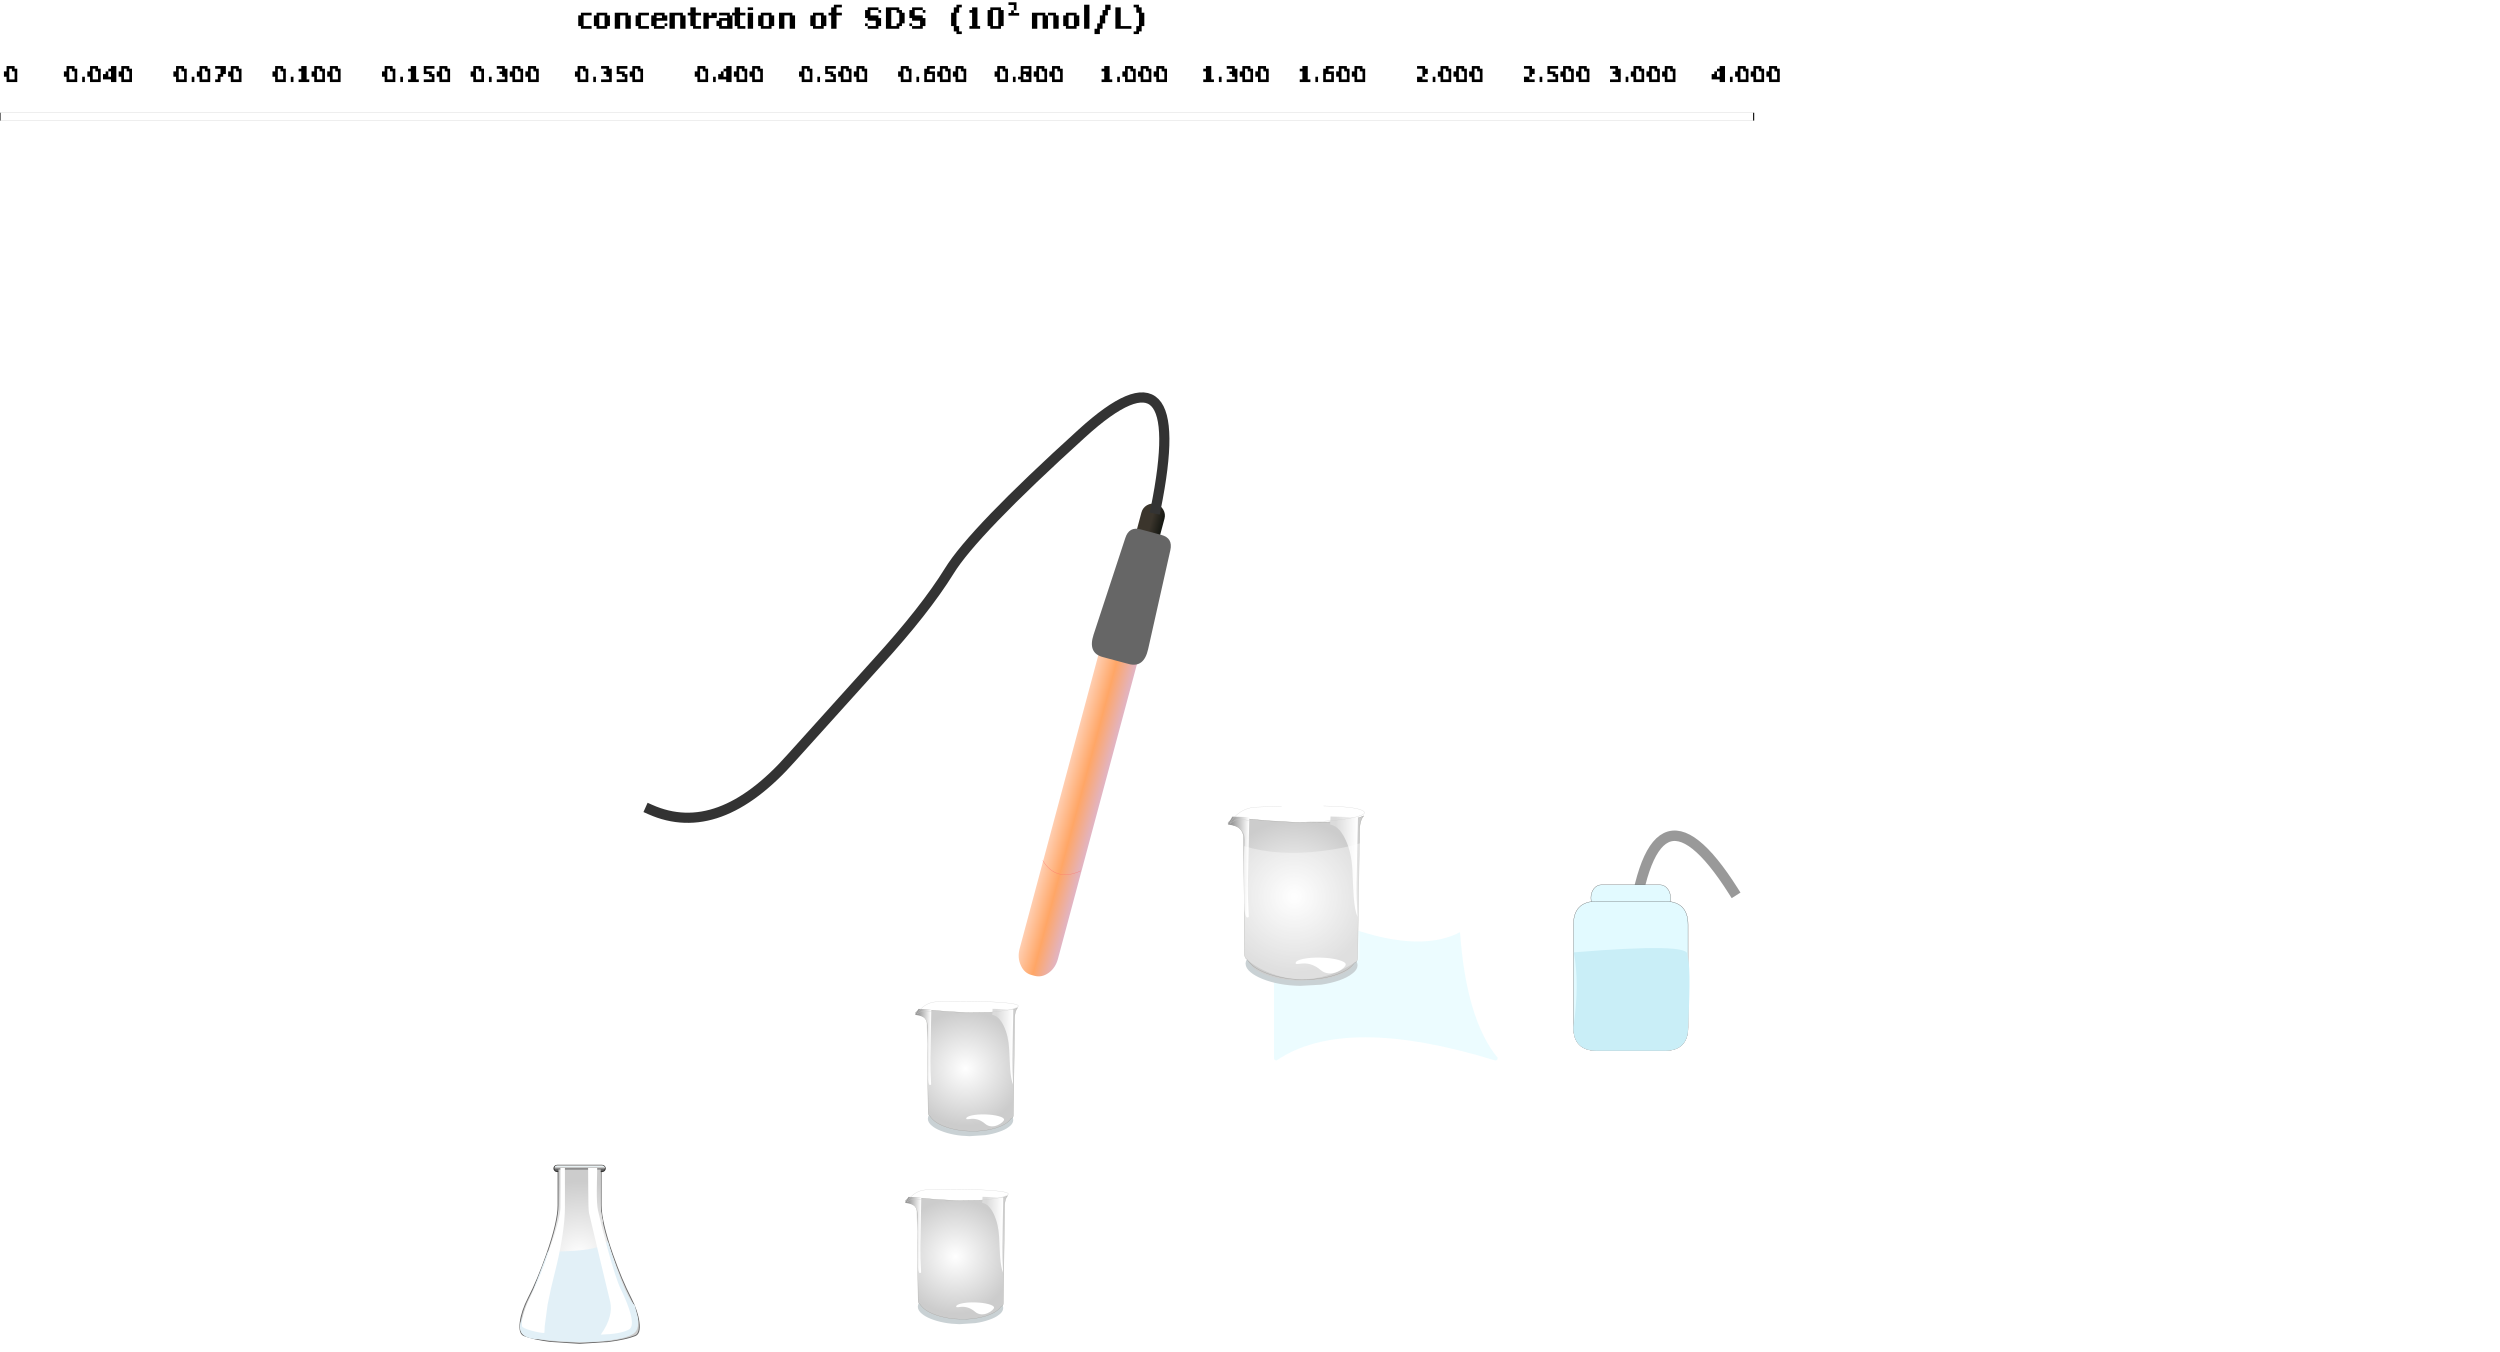 <?xml version="1.0" encoding="UTF-8" standalone="no"?>
<svg xmlns:xlink="http://www.w3.org/1999/xlink" height="518.7px" width="958.8px" xmlns="http://www.w3.org/2000/svg">
  <g transform="matrix(1.0, 0.0, 0.0, 1.0, 388.45, 337.45)">
    <use height="11.2" transform="matrix(1.0, 0.0, 0.0, 1.0, -32.6, 87.1)" width="32.75" xlink:href="#shape0"/>
    <use height="444.7" transform="matrix(0.108, 0.003, -0.002, 0.108, -37.445, 47.811)" width="365.1" xlink:href="#sprite0"/>
    <use height="41.7" transform="matrix(0.108, 0.003, -0.002, 0.108, -17.85, 89.75)" width="134.4" xlink:href="#sprite1"/>
    <use height="267.05" transform="matrix(0.108, 0.003, -0.002, 0.108, -7.85, 49.45)" width="78.55" xlink:href="#sprite2"/>
    <use height="269.15" transform="matrix(0.108, 0.003, -0.002, 0.108, -37.45, 49.45)" width="61.55" xlink:href="#sprite3"/>
    <use height="5.05" transform="matrix(1.0, 0.0, 0.0, 1.0, -36.7, 46.45)" width="38.9" xlink:href="#shape5"/>
    <use height="40.55" id="fill_mc" transform="matrix(0.61, 0.0, 0.0, 0.741, -35.736, 137.79)" width="55.2" xlink:href="#sprite4"/>
    <use height="163.85" id="solution_mc" transform="matrix(0.762, 0.0, 0.0, 0.762, -234.036, 56.4)" width="279.6" xlink:href="#sprite5"/>
    <use height="63.5" transform="matrix(1.0, 0.0, 0.0, 1.0, 100.15, 5.75)" width="85.8" xlink:href="#shape13"/>
    <use height="186.8" transform="matrix(0.966, 0.259, -0.259, 0.966, 45.042, -146.776)" width="21.7" xlink:href="#shape14"/>
    <use height="166.4" transform="matrix(1.0, 0.0, 0.0, 1.0, -141.7, -187.6)" width="202.4" xlink:href="#shape15"/>
    <use height="85.1" transform="matrix(1.0, 0.0, 0.0, 1.0, 214.95, -19.55)" width="64.0" xlink:href="#shape16"/>
    <use height="11.2" transform="matrix(1.0, 0.0, 0.0, 1.0, -36.45, 159.2)" width="32.75" xlink:href="#shape17"/>
    <use height="444.7" transform="matrix(0.108, 0.003, -0.002, 0.108, -41.295, 119.911)" width="365.1" xlink:href="#sprite0"/>
    <use height="41.7" transform="matrix(0.108, 0.003, -0.002, 0.108, -21.7, 161.85)" width="134.4" xlink:href="#sprite1"/>
    <use height="267.05" transform="matrix(0.108, 0.003, -0.002, 0.108, -11.7, 121.55)" width="78.55" xlink:href="#sprite2"/>
    <use height="269.15" transform="matrix(0.108, 0.003, -0.002, 0.108, -41.3, 121.55)" width="61.55" xlink:href="#sprite3"/>
    <use height="5.05" transform="matrix(1.0, 0.0, 0.0, 1.0, -40.55, 118.55)" width="38.9" xlink:href="#shape5"/>
    <use height="69.05" transform="matrix(1.0, 0.0, 0.0, 1.0, 81.2, -28.4)" width="53.75" xlink:href="#sprite9"/>
    <use height="169.15" id="start_btn" transform="matrix(1.0, 0.0, 0.0, 1.0, 91.9, -167.0)" width="35.95" xlink:href="#button0"/>
    <use height="8.0" transform="matrix(1.0, 0.0, 0.0, 1.0, -386.95, -313.0)" width="5.0" xlink:href="#text0"/>
    <use height="8.0" transform="matrix(1.0, 0.0, 0.0, 1.0, -363.95, -313.0)" width="26.0" xlink:href="#text1"/>
    <use height="8.0" transform="matrix(1.0, 0.0, 0.0, 1.0, -321.95, -313.0)" width="26.0" xlink:href="#text2"/>
    <use height="8.0" transform="matrix(1.0, 0.0, 0.0, 1.0, -283.95, -313.0)" width="26.0" xlink:href="#text3"/>
    <use height="8.0" transform="matrix(1.0, 0.0, 0.0, 1.0, -241.95, -313.0)" width="26.0" xlink:href="#text4"/>
    <use height="8.0" transform="matrix(1.0, 0.0, 0.0, 1.0, -207.95, -313.0)" width="26.0" xlink:href="#text5"/>
    <use height="8.0" transform="matrix(1.0, 0.0, 0.0, 1.0, -167.95, -313.0)" width="26.0" xlink:href="#text6"/>
    <use height="8.0" transform="matrix(1.0, 0.0, 0.0, 1.0, -122.0, -313.0)" width="26.0" xlink:href="#text7"/>
    <use height="8.0" transform="matrix(1.0, 0.0, 0.0, 1.0, -82.0, -313.0)" width="26.0" xlink:href="#text8"/>
    <use height="8.0" transform="matrix(1.0, 0.0, 0.0, 1.0, -44.0, -313.0)" width="26.0" xlink:href="#text9"/>
    <use height="8.0" transform="matrix(1.0, 0.0, 0.0, 1.0, -7.0, -313.0)" width="26.0" xlink:href="#text10"/>
    <use height="8.0" transform="matrix(1.0, 0.0, 0.0, 1.0, 34.0, -313.0)" width="25.0" xlink:href="#text11"/>
    <use height="8.0" transform="matrix(1.0, 0.0, 0.0, 1.0, 73.0, -313.0)" width="25.0" xlink:href="#text12"/>
    <use height="8.0" transform="matrix(1.0, 0.0, 0.0, 1.0, 110.0, -313.0)" width="25.0" xlink:href="#text13"/>
    <use height="8.0" transform="matrix(1.0, 0.0, 0.0, 1.0, 155.0, -313.0)" width="25.0" xlink:href="#text14"/>
    <use height="8.0" transform="matrix(1.0, 0.0, 0.0, 1.0, 196.0, -313.0)" width="25.0" xlink:href="#text15"/>
    <use height="8.0" transform="matrix(1.0, 0.0, 0.0, 1.0, 229.0, -313.0)" width="25.0" xlink:href="#text16"/>
    <use height="8.0" transform="matrix(1.0, 0.0, 0.0, 1.0, 268.0, -313.0)" width="26.0" xlink:href="#text17"/>
    <use height="14.0" transform="matrix(1.0, 0.0, 0.0, 1.0, -166.7, -337.45)" width="217.0" xlink:href="#text18"/>
    <use height="272.0" id="spmScroll" transform="matrix(8.407, 0.0, 0.0, 1.0, -388.45, -294.2)" width="114.05" xlink:href="#sprite10"/>
  </g>
  <defs>
    <g id="shape0" transform="matrix(1.0, 0.0, 0.0, 1.0, 32.6, -87.1)">
      <path d="M-16.65 97.3 Q-22.7 97.15 -27.3 95.3 -29.3 94.5 -30.45 93.5 -31.6 92.55 -31.6 91.6 -31.6 89.8 -27.15 88.85 L-16.45 88.1 Q-9.7 88.3 -5.5 89.25 -0.8 90.3 -0.85 92.1 -0.85 93.05 -2.15 93.95 -3.4 94.95 -5.65 95.7 -7.9 96.5 -10.65 96.9 L-16.65 97.3" fill="#cccccc" fill-rule="evenodd" stroke="none"/>
      <path d="M-16.65 97.3 Q-22.7 97.15 -27.3 95.3 -29.3 94.5 -30.45 93.5 -31.6 92.55 -31.6 91.6 -31.6 89.8 -27.15 88.85 L-16.45 88.1 Q-9.7 88.3 -5.5 89.25 -0.8 90.3 -0.85 92.1 -0.85 93.05 -2.15 93.95 -3.4 94.95 -5.65 95.7 -7.9 96.5 -10.65 96.9 L-16.65 97.3 Z" fill="none" stroke="#c9d1d4" stroke-linecap="round" stroke-linejoin="round" stroke-width="2.0"/>
    </g>
    <g id="sprite0" transform="matrix(1.0, 0.0, 0.0, 1.0, -0.05, -0.1)">
      <use height="444.7" transform="matrix(1.0, 0.0, 0.0, 1.0, 0.05, 0.1)" width="365.1" xlink:href="#shape1"/>
    </g>
    <g id="shape1" transform="matrix(1.0, 0.0, 0.0, 1.0, -0.05, -0.1)">
      <path d="M364.05 1.1 Q361.05 3.9 358.5 10.0 354.2 20.4 353.75 35.85 L355.75 383.8 Q355.75 387.65 353.55 390.75 351.35 393.8 347.85 395.1 334.1 416.65 294.7 430.35 254.6 444.3 204.0 444.3 153.05 444.3 112.8 430.2 73.2 416.3 59.8 394.5 56.85 393.0 55.05 390.15 53.25 387.25 53.25 383.8 L43.15 64.2 Q39.7 43.9 18.25 36.4 16.05 35.65 4.8 32.85 -0.45 31.5 0.8 29.85 11.2 15.9 33.6 15.65 40.55 15.6 48.95 16.9 L57.4 18.2 106.85 21.3 186.1 23.7 268.75 20.4 305.75 16.15 340.75 9.2 Q354.15 6.25 361.55 2.5 L364.05 1.1" fill="url(#gradient0)" fill-rule="evenodd" stroke="none"/>
      <path d="M364.05 1.1 Q361.05 3.9 358.5 10.0 354.2 20.4 353.75 35.85 L355.75 383.8 Q355.75 387.65 353.55 390.75 351.35 393.8 347.85 395.1 334.1 416.65 294.7 430.35 254.6 444.3 204.0 444.3 153.05 444.3 112.8 430.2 73.2 416.3 59.8 394.5 56.85 393.0 55.05 390.15 53.25 387.25 53.25 383.8 L43.15 64.2 Q39.7 43.9 18.25 36.4 16.05 35.65 4.8 32.85 -0.45 31.5 0.8 29.85 11.2 15.9 33.6 15.65 40.55 15.6 48.95 16.9 L57.4 18.2 106.85 21.3 186.1 23.7 268.75 20.4 305.75 16.15 340.75 9.2 Q354.15 6.25 361.55 2.5 L364.05 1.1 364.3 0.85 Q364.8 0.4 364.55 0.7 L364.05 1.1" fill="none" stroke="#a0a09d" stroke-linecap="round" stroke-linejoin="miter" stroke-miterlimit="10.0" stroke-width="1.0"/>
    </g>
    <radialGradient cx="0" cy="0" gradientTransform="matrix(0.248, 0.0, 0.0, -0.248, 182.65, 222.4)" gradientUnits="userSpaceOnUse" id="gradient0" r="819.2" spreadMethod="pad">
      <stop offset="0.0" stop-color="#ffffff"/>
      <stop offset="1.0" stop-color="#cccccc"/>
    </radialGradient>
    <g id="sprite1" transform="matrix(1.0, 0.0, 0.0, 1.0, 0.0, 0.0)">
      <use height="41.7" transform="matrix(1.0, 0.0, 0.0, 1.0, 0.0, 0.0)" width="134.4" xlink:href="#shape2"/>
    </g>
    <g id="shape2" transform="matrix(1.0, 0.0, 0.0, 1.0, 0.0, 0.0)">
      <path d="M127.95 26.3 Q121.0 32.85 111.6 37.05 100.4 42.05 89.85 41.7 77.2 41.25 67.2 33.1 45.3 15.2 19.7 16.9 13.6 17.3 5.3 18.75 0.0 19.35 0.0 16.55 0.0 9.7 19.7 4.85 39.35 0.0 67.2 0.0 95.05 0.0 114.75 4.85 134.4 9.7 134.4 16.55 134.4 20.2 127.95 26.3" fill="#ffffff" fill-rule="evenodd" stroke="none"/>
    </g>
    <g id="sprite2" transform="matrix(1.0, 0.0, 0.0, 1.0, 0.0, 0.0)">
      <use height="267.05" transform="matrix(1.0, 0.0, 0.0, 1.0, 0.0, 0.0)" width="78.55" xlink:href="#shape3"/>
    </g>
    <g id="shape3" transform="matrix(1.0, 0.0, 0.0, 1.0, 0.0, 0.0)">
      <path d="M0.0 21.45 L0.65 0.0 74.2 0.0 74.2 175.8 Q74.2 211.8 78.55 267.05 70.75 249.95 67.05 212.0 65.8 198.95 64.45 177.2 L62.15 141.05 Q58.75 94.2 41.6 60.05 23.85 24.7 0.0 21.45" fill="url(#gradient1)" fill-rule="evenodd" stroke="none"/>
    </g>
    <linearGradient gradientTransform="matrix(-0.036, 0.0, 0.0, 0.036, 43.5, 133.55)" gradientUnits="userSpaceOnUse" id="gradient1" spreadMethod="pad" x1="-819.2" x2="819.2">
      <stop offset="0.0" stop-color="#ffffff"/>
      <stop offset="0.984" stop-color="#dbdbdb"/>
    </linearGradient>
    <g id="sprite3" transform="matrix(1.0, 0.0, 0.0, 1.0, 0.0, 0.0)">
      <use height="269.15" transform="matrix(1.0, 0.0, 0.0, 1.0, 0.0, 0.0)" width="61.55" xlink:href="#shape4"/>
    </g>
    <g id="shape4" transform="matrix(1.0, 0.0, 0.0, 1.0, 0.0, 0.0)">
      <path d="M35.95 34.25 Q24.9 23.5 0.0 21.4 L11.65 0.0 57.2 0.0 57.2 175.75 Q57.2 211.7 61.55 267.05 55.2 273.15 52.0 261.7 49.4 252.45 48.4 229.15 48.15 224.2 47.25 184.05 46.6 155.6 45.1 141.05 43.4 124.8 45.4 98.1 47.4 70.4 46.7 61.15 45.3 43.35 35.95 34.25" fill="url(#gradient2)" fill-rule="evenodd" stroke="none"/>
    </g>
    <linearGradient gradientTransform="matrix(-0.028, 0.0, 0.0, 0.028, 34.05, 134.6)" gradientUnits="userSpaceOnUse" id="gradient2" spreadMethod="pad" x1="-819.2" x2="819.2">
      <stop offset="0.0" stop-color="#ffffff"/>
      <stop offset="1.0" stop-color="#999999"/>
    </linearGradient>
    <g id="shape5" transform="matrix(1.0, 0.0, 0.0, 1.0, 40.55, -118.55)">
      <path d="M-38.95 122.55 L-40.5 123.55 Q-39.95 122.35 -38.75 121.2 -36.25 118.95 -32.9 118.85 L-25.65 118.6 Q-2.1 118.75 -1.7 120.45 L-1.9 120.75 Q-2.45 121.2 -3.85 121.6 -8.2 122.85 -19.7 123.2 L-25.85 123.3 -37.0 122.4 -38.95 122.55 Z" fill="none" stroke="#cccccc" stroke-linecap="round" stroke-linejoin="round" stroke-width="0.1"/>
    </g>
    <g id="sprite4" transform="matrix(1.0, 0.0, 0.0, 1.0, -41.2, -65.6)">
      <use height="10.9" transform="matrix(1.0, 0.0, 0.0, 1.0, 73.35, 93.3)" width="16.7" xlink:href="#shape6"/>
    </g>
    <g id="shape6" transform="matrix(1.0, 0.0, 0.0, 1.0, -73.35, -93.3)">
      <path d="M86.3 94.9 Q90.05 96.85 90.05 99.65 90.05 102.45 88.35 103.9 86.65 105.35 85.05 99.4 84.95 99.05 86.9 97.0 83.65 94.1 76.8 95.2 69.95 96.3 76.75 95.1 83.55 93.9 83.05 93.4 82.55 92.9 86.3 94.9" fill="#e2faff" fill-opacity="0.749" fill-rule="evenodd" stroke="none"/>
    </g>
    <g id="sprite5" transform="matrix(1.0, 0.0, 0.0, 1.0, 89.1, 114.45)">
      <use height="88.2" transform="matrix(1.0, 0.0, 0.0, 1.0, -30.3, -43.15)" width="60.55" xlink:href="#shape7"/>
      <use height="35.05" transform="matrix(0.783, 0.0, 0.0, 0.783, -10.9, -43.5)" width="28.95" xlink:href="#sprite6"/>
      <use height="89.65" transform="matrix(1.0, 0.0, 0.0, 1.0, -29.9, -45.05)" width="59.7" xlink:href="#shape9"/>
      <use height="50.9" transform="matrix(1.0, 0.0, 0.0, 1.0, -30.05, -6.7)" width="59.55" xlink:href="#shape10"/>
      <use height="107.15" transform="matrix(0.783, 0.0, 0.0, 0.783, 4.25, -43.5)" width="28.15" xlink:href="#sprite7"/>
      <use height="106.1" transform="matrix(0.783, 0.0, 0.0, 0.783, -29.1, -43.5)" width="27.7" xlink:href="#sprite8"/>
    </g>
    <g id="shape7" transform="matrix(1.0, 0.0, 0.0, 1.0, 30.3, 43.15)">
      <path d="M11.05 -43.15 L11.05 -24.65 Q11.05 -16.5 16.75 -0.15 21.4 13.05 25.9 21.7 29.4 28.55 30.1 34.15 30.9 40.0 28.0 41.15 23.25 43.0 14.7 44.1 L0.0 45.05 -14.75 44.1 Q-23.25 43.0 -28.05 41.15 -30.9 40.05 -30.15 34.15 -29.45 28.55 -25.95 21.7 -21.45 13.05 -16.8 -0.15 -11.1 -16.5 -11.1 -24.65 L-11.1 -43.15 11.05 -43.15" fill="#666666" fill-rule="evenodd" stroke="none"/>
    </g>
    <g id="sprite6" transform="matrix(1.0, 0.0, 0.0, 1.0, 0.0, 0.0)">
      <use height="35.05" transform="matrix(1.0, 0.0, 0.0, 1.0, 0.0, 0.0)" width="28.95" xlink:href="#shape8"/>
    </g>
    <g id="shape8" transform="matrix(1.0, 0.0, 0.0, 1.0, 0.0, 0.0)">
      <path d="M27.35 0.0 L27.35 23.05 Q27.35 27.85 28.95 35.05 26.05 32.8 24.7 27.85 L22.9 18.5 Q21.65 12.35 15.35 7.9 8.8 3.25 0.0 2.85 L0.25 0.0 27.35 0.0" fill="url(#gradient3)" fill-rule="evenodd" stroke="none"/>
    </g>
    <linearGradient gradientTransform="matrix(-0.013, 0.0, 0.0, 0.013, 16.05, 17.55)" gradientUnits="userSpaceOnUse" id="gradient3" spreadMethod="pad" x1="-819.2" x2="819.2">
      <stop offset="0.0" stop-color="#ffffff"/>
      <stop offset="1.0" stop-color="#999999"/>
    </linearGradient>
    <g id="shape9" transform="matrix(1.0, 0.0, 0.0, 1.0, 29.9, 45.05)">
      <path d="M12.6 -41.95 Q12.1 -41.4 11.35 -41.4 L-11.4 -41.4 Q-12.15 -41.4 -12.65 -41.95 -13.2 -42.5 -13.2 -43.2 -13.2 -43.95 -12.65 -44.5 -12.15 -45.05 -11.4 -45.05 L11.35 -45.05 Q12.1 -45.05 12.6 -44.5 13.15 -43.95 13.15 -43.2 13.15 -42.5 12.6 -41.95" fill="#333333" fill-rule="evenodd" stroke="none"/>
      <path d="M-4.0 -44.05 L12.5 -44.05 12.7 -43.45 -4.0 -43.45 -4.15 -43.55 -4.25 -43.75 -4.0 -44.05" fill="#ffffff" fill-rule="evenodd" stroke="none"/>
      <path d="M12.3 -44.35 Q12.7 -43.9 12.7 -43.4 12.7 -42.8 12.3 -42.4 11.9 -42.0 11.35 -42.0 L-11.4 -42.0 Q-11.95 -42.0 -12.35 -42.4 -12.75 -42.8 -12.75 -43.4 L-12.35 -44.35 Q-11.95 -44.75 -11.4 -44.75 L11.35 -44.75 Q11.9 -44.75 12.3 -44.35" fill="url(#gradient4)" fill-rule="evenodd" stroke="none"/>
      <path d="M10.6 -24.65 Q10.6 -16.35 16.45 0.25 21.15 13.55 25.5 21.9 28.15 27.15 29.25 31.8 30.3 36.5 29.4 38.95 28.95 40.3 27.85 40.7 23.15 42.6 14.7 43.7 L0.0 44.6 -14.7 43.7 Q-23.2 42.6 -27.9 40.7 -29.0 40.3 -29.45 39.0 -30.4 36.55 -29.3 31.85 -28.25 27.15 -25.55 21.9 -21.15 13.55 -16.5 0.25 -10.65 -16.35 -10.65 -24.65 L-10.65 -42.7 10.6 -42.7 10.6 -24.65" fill="url(#gradient5)" fill-rule="evenodd" stroke="none"/>
    </g>
    <linearGradient gradientTransform="matrix(0.0, 0.002, 0.002, 0.0, 0.0, -43.4)" gradientUnits="userSpaceOnUse" id="gradient4" spreadMethod="pad" x1="-819.2" x2="819.2">
      <stop offset="0.122" stop-color="#ffffff"/>
      <stop offset="0.18" stop-color="#f8fbfc"/>
      <stop offset="0.275" stop-color="#e4eff2"/>
      <stop offset="0.392" stop-color="#cccccc"/>
      <stop offset="0.529" stop-color="#999999"/>
      <stop offset="0.675" stop-color="#666666"/>
    </linearGradient>
    <radialGradient cx="0" cy="0" gradientTransform="matrix(0.046, 0.0, 0.0, -0.046, 0.0, 1.0)" gradientUnits="userSpaceOnUse" id="gradient5" r="819.2" spreadMethod="pad">
      <stop offset="0.0" stop-color="#ffffff"/>
      <stop offset="1.0" stop-color="#cccccc"/>
    </radialGradient>
    <g id="shape10" transform="matrix(1.0, 0.0, 0.0, 1.0, 30.05, 6.7)">
      <path d="M-2.35 -1.8 Q11.6 -2.85 14.15 -6.7 16.05 -0.05 18.7 7.3 24.0 22.05 27.75 25.75 L29.35 32.05 Q30.15 38.65 26.3 40.4 23.4 42.1 16.0 43.2 1.15 45.45 -21.3 42.65 L-22.9 42.6 Q-24.8 42.4 -26.25 41.8 -31.0 39.9 -29.85 34.7 L-23.3 17.85 -15.9 -1.55 Q-9.35 -1.3 -2.35 -1.8" fill="#e2f0f7" fill-rule="evenodd" stroke="none"/>
    </g>
    <g id="sprite7" transform="matrix(1.0, 0.0, 0.0, 1.0, 0.0, 0.0)">
      <use height="107.15" transform="matrix(1.0, 0.0, 0.0, 1.0, 0.0, 0.0)" width="28.15" xlink:href="#shape11"/>
    </g>
    <g id="shape11" transform="matrix(1.0, 0.0, 0.0, 1.0, 0.0, 0.0)">
      <path d="M5.85 0.0 L5.6 13.8 Q5.5 23.6 6.4 27.55 8.75 37.85 12.35 51.25 17.8 71.3 20.95 77.8 25.55 87.35 27.25 93.7 29.5 102.2 26.15 103.95 20.7 106.85 8.15 107.15 12.45 101.2 13.9 95.5 15.2 90.55 14.25 86.25 L7.3 57.3 0.6 29.0 Q0.1 26.45 0.1 14.15 L0.0 0.0 5.85 0.0" fill="url(#gradient6)" fill-rule="evenodd" stroke="none"/>
    </g>
    <radialGradient cx="0" cy="0" gradientTransform="matrix(0.126, 0.0, 0.0, -0.126, -4.55, -1.65)" gradientUnits="userSpaceOnUse" id="gradient6" r="819.2" spreadMethod="pad">
      <stop offset="0.0" stop-color="#ffffff"/>
      <stop offset="1.0" stop-color="#ffffff"/>
    </radialGradient>
    <g id="sprite8" transform="matrix(1.0, 0.0, 0.0, 1.0, 0.0, 0.0)">
      <use height="106.1" transform="matrix(1.0, 0.0, 0.0, 1.0, 0.0, 0.0)" width="27.7" xlink:href="#shape12"/>
    </g>
    <g id="shape12" transform="matrix(1.0, 0.0, 0.0, 1.0, 0.0, 0.0)">
      <path d="M24.8 0.0 L27.7 0.0 27.7 25.55 Q27.7 32.65 26.2 42.9 24.8 52.3 22.45 62.15 L18.9 76.8 18.85 76.95 16.55 87.9 14.7 101.85 14.65 102.9 14.6 104.45 14.45 106.1 Q11.8 106.1 6.35 104.65 0.35 103.0 0.05 101.65 -0.2 98.35 1.2 93.3 2.7 88.15 5.45 82.8 9.6 74.8 14.65 61.45 L20.8 43.45 Q24.8 30.8 24.8 25.3 L24.8 0.0" fill="url(#gradient7)" fill-rule="evenodd" stroke="none"/>
    </g>
    <radialGradient cx="0" cy="0" gradientTransform="matrix(0.124, 0.0, 0.0, -0.124, 38.2, -1.6)" gradientUnits="userSpaceOnUse" id="gradient7" r="819.2" spreadMethod="pad">
      <stop offset="0.0" stop-color="#ffffff"/>
      <stop offset="1.0" stop-color="#ffffff"/>
    </radialGradient>
    <g id="shape13" transform="matrix(1.0, 0.0, 0.0, 1.0, 42.9, 31.75)">
      <path d="M-42.9 -30.75 Q-42.9 -31.75 -41.9 -31.75 6.4 -5.85 28.45 -17.45 30.85 16.15 42.9 30.75 42.9 31.75 41.9 31.75 -15.8 14.0 -41.9 31.75 -42.9 31.75 -42.9 30.75 L-42.9 -30.75" fill="#e2faff" fill-opacity="0.667" fill-rule="evenodd" stroke="none"/>
    </g>
    <g id="shape14" transform="matrix(1.0, 0.0, 0.0, 1.0, 10.85, 93.4)">
      <path d="M3.95 -88.85 L3.95 -74.05 Q3.95 -72.15 2.6 -70.85 1.25 -69.5 -0.65 -69.5 -2.55 -69.5 -3.9 -70.85 -5.2 -72.15 -5.2 -74.05 L-5.2 -88.85 Q-5.2 -90.7 -3.9 -92.05 -2.55 -93.4 -0.65 -93.4 1.25 -93.4 2.6 -92.05 3.95 -90.7 3.95 -88.85" fill="url(#gradient8)" fill-rule="evenodd" stroke="none"/>
      <path d="M1.2 -64.3 Q4.1 -64.3 6.15 -61.8 8.2 -59.3 8.2 -55.8 L8.2 84.8 Q8.2 88.4 6.15 90.9 4.1 93.4 1.2 93.4 L0.05 93.4 Q-2.9 93.4 -4.9 90.9 -7.0 88.4 -7.0 84.8 L-7.0 -55.8 Q-7.0 -59.3 -4.9 -61.8 -2.9 -64.3 0.05 -64.3 L1.2 -64.3" fill="url(#gradient9)" fill-rule="evenodd" stroke="none"/>
      <path d="M4.35 -82.5 Q9.05 -82.55 9.25 -77.7 L10.85 -38.85 Q11.15 -31.45 5.15 -31.45 L-5.2 -31.45 Q-11.2 -31.45 -10.8 -38.85 L-8.65 -77.7 Q-8.45 -82.55 -3.75 -82.5 L4.35 -82.5" fill="#666666" fill-rule="evenodd" stroke="none"/>
      <path d="M-7.2 49.9 Q-0.05 56.55 7.95 49.9" fill="none" stroke="#ff6666" stroke-linecap="round" stroke-linejoin="round" stroke-width="0.1"/>
    </g>
    <linearGradient gradientTransform="matrix(0.006, 0.0, 0.0, 0.015, -0.65, -81.45)" gradientUnits="userSpaceOnUse" id="gradient8" spreadMethod="pad" x1="-819.2" x2="819.2">
      <stop offset="0.494" stop-color="#3b352c"/>
      <stop offset="1.0" stop-color="#121510"/>
    </linearGradient>
    <linearGradient gradientTransform="matrix(0.009, 0.0, 0.0, 0.096, 0.6, 14.5)" gradientUnits="userSpaceOnUse" id="gradient9" spreadMethod="pad" x1="-819.2" x2="819.2">
      <stop offset="0.0" stop-color="#ffcdaf"/>
      <stop offset="0.49" stop-color="#ffa666"/>
      <stop offset="1.0" stop-color="#e2b4c2"/>
    </linearGradient>
    <g id="shape15" transform="matrix(1.0, 0.0, 0.0, 1.0, 141.7, 187.6)">
      <path d="M54.8 -142.4 Q68.3 -209.2 26.55 -171.3 -15.2 -133.45 -24.4 -118.45 -33.65 -103.5 -52.05 -83.3 L-84.9 -46.85 Q-112.8 -15.25 -139.1 -27.0" fill="none" stroke="#333333" stroke-linecap="square" stroke-linejoin="round" stroke-width="3.9"/>
    </g>
    <g id="shape16" transform="matrix(1.0, 0.0, 0.0, 1.0, 30.7, 43.85)">
      <path d="M-8.65 -0.75 Q-1.3 -70.5 30.65 -20.05" fill="none" stroke="#999999" stroke-linecap="square" stroke-linejoin="round" stroke-width="4.0"/>
      <path d="M6.6 -17.4 Q6.6 -15.35 5.4 -13.9 4.2 -12.4 2.55 -12.4 L-19.95 -12.4 Q-21.6 -12.4 -22.8 -13.9 -23.95 -15.35 -23.95 -17.4 -23.95 -19.45 -22.8 -20.95 -21.6 -22.4 -19.95 -22.4 L2.55 -22.4 Q4.2 -22.4 5.4 -20.95 6.6 -19.45 6.6 -17.4" fill="#e2faff" fill-rule="evenodd" stroke="none"/>
      <path d="M6.6 -17.4 Q6.6 -19.45 5.4 -20.95 4.2 -22.4 2.55 -22.4 L-19.95 -22.4 Q-21.6 -22.4 -22.8 -20.95 -23.95 -19.45 -23.95 -17.4 -23.95 -15.35 -22.8 -13.9 -21.6 -12.4 -19.95 -12.4 L2.55 -12.4 Q4.2 -12.4 5.4 -13.9 6.6 -15.35 6.6 -17.4 Z" fill="none" stroke="#333333" stroke-linecap="square" stroke-linejoin="round" stroke-width="0.1"/>
      <path d="M4.3 -16.1 Q13.3 -16.1 13.3 -7.1 L13.3 32.2 Q13.3 41.2 4.3 41.2 L-21.65 41.2 Q-30.65 41.2 -30.65 32.2 L-30.65 -7.1 Q-30.65 -16.1 -21.65 -16.1 L4.3 -16.1" fill="#e2faff" fill-rule="evenodd" stroke="none"/>
      <path d="M4.3 -16.1 L-21.65 -16.1 Q-30.65 -16.1 -30.65 -7.1 L-30.65 32.2 Q-30.65 41.2 -21.65 41.2 L4.3 41.2 Q13.3 41.2 13.3 32.2 L13.3 -7.1 Q13.3 -16.1 4.3 -16.1 Z" fill="none" stroke="#333333" stroke-linecap="square" stroke-linejoin="round" stroke-width="0.1"/>
      <path d="M13.3 32.2 Q13.3 41.2 4.3 41.2 L-21.65 41.2 Q-30.65 41.2 -30.65 32.2 -28.25 15.4 -30.5 3.5 14.95 -0.25 12.9 4.5 14.6 7.45 13.3 32.2" fill="#c9eef7" fill-rule="evenodd" stroke="none"/>
    </g>
    <g id="shape17" transform="matrix(1.0, 0.0, 0.0, 1.0, 36.45, -159.2)">
      <path d="M-20.5 169.4 Q-26.55 169.25 -31.15 167.4 -33.15 166.6 -34.3 165.6 -35.45 164.65 -35.45 163.7 -35.45 161.9 -31.0 160.95 L-20.3 160.2 Q-13.55 160.4 -9.35 161.35 -4.65 162.4 -4.7 164.2 -4.7 165.15 -6.0 166.05 -7.25 167.05 -9.5 167.8 -11.75 168.6 -14.5 169.0 L-20.5 169.4" fill="#cccccc" fill-rule="evenodd" stroke="none"/>
      <path d="M-20.5 169.4 Q-26.55 169.25 -31.15 167.4 -33.15 166.6 -34.3 165.6 -35.45 164.65 -35.45 163.7 -35.45 161.9 -31.0 160.95 L-20.3 160.2 Q-13.55 160.4 -9.35 161.35 -4.65 162.4 -4.7 164.2 -4.7 165.15 -6.0 166.05 -7.25 167.05 -9.5 167.8 -11.75 168.6 -14.5 169.0 L-20.5 169.4 Z" fill="none" stroke="#c9d1d4" stroke-linecap="round" stroke-linejoin="round" stroke-width="2.0"/>
    </g>
    <g id="sprite9" transform="matrix(1.0, 0.0, 0.0, 1.0, 0.1, 34.05)">
      <use height="14.25" transform="matrix(1.0, 0.0, 0.0, 1.0, 7.95, 20.75)" width="42.95" xlink:href="#shape18"/>
      <use height="444.7" transform="matrix(0.143, 0.004, -0.003, 0.143, 1.207, -31.785)" width="365.1" xlink:href="#sprite0"/>
      <use height="41.7" transform="matrix(0.143, 0.004, -0.003, 0.143, 27.2, 23.9)" width="134.4" xlink:href="#sprite1"/>
      <use height="267.05" transform="matrix(0.143, 0.004, -0.003, 0.143, 40.45, -29.95)" width="78.55" xlink:href="#sprite2"/>
      <use height="269.15" transform="matrix(0.143, 0.004, -0.003, 0.143, 1.2, -29.95)" width="61.55" xlink:href="#sprite3"/>
      <use height="66.55" transform="matrix(1.0, 0.0, 0.0, 1.0, 1.95, -34.05)" width="51.7" xlink:href="#shape19"/>
    </g>
    <g id="shape18" transform="matrix(1.0, 0.0, 0.0, 1.0, -7.95, -20.75)">
      <path d="M28.9 34.0 Q20.8 33.85 14.75 31.4 12.05 30.3 10.5 29.0 8.95 27.7 8.95 26.45 9.0 24.05 14.95 22.75 20.45 21.6 29.15 21.8 38.1 22.05 43.75 23.3 49.95 24.7 49.9 27.1 49.9 28.35 48.15 29.6 46.5 30.9 43.55 31.95 40.5 33.0 36.85 33.55 L28.9 34.0" fill="#cccccc" fill-rule="evenodd" stroke="none"/>
      <path d="M28.9 34.0 Q20.8 33.85 14.75 31.4 12.05 30.3 10.5 29.0 8.95 27.7 8.95 26.45 9.0 24.05 14.95 22.75 20.45 21.6 29.15 21.8 38.1 22.05 43.75 23.3 49.95 24.7 49.9 27.1 49.9 28.35 48.15 29.6 46.5 30.9 43.55 31.95 40.5 33.0 36.85 33.55 L28.9 34.0 Z" fill="none" stroke="#c9d1d4" stroke-linecap="round" stroke-linejoin="round" stroke-width="2.0"/>
    </g>
    <g id="shape19" transform="matrix(1.0, 0.0, 0.0, 1.0, -1.95, 34.05)">
      <path d="M37.85 -34.0 Q53.05 -33.7 53.6 -31.4 L53.35 -31.0 Q52.6 -30.4 50.75 -29.9 44.95 -28.25 29.65 -27.75 26.15 -27.55 21.5 -27.6 12.25 -27.7 6.65 -28.85 L4.05 -28.6 2.0 -27.3 Q2.75 -28.9 4.35 -30.4 7.65 -33.4 12.1 -33.55 L21.75 -33.9" fill="none" stroke="#cccccc" stroke-linecap="round" stroke-linejoin="round" stroke-width="0.1"/>
      <path d="M7.35 -18.6 Q20.4 -14.6 37.45 -16.75 46.0 -17.8 51.95 -19.7 L51.65 24.85 Q35.8 35.8 20.15 31.05 12.3 28.65 7.65 24.05 L7.35 -18.6" fill="#ffffff" fill-opacity="0.376" fill-rule="evenodd" stroke="none"/>
    </g>
    <g id="text0" transform="matrix(1.0, 0.0, 0.0, 1.0, 0.0, -2.0)">
      <g transform="matrix(1.0, 0.0, 0.0, 1.0, 0.0, 0.0)">
        <use fill="#000000" height="8.0" transform="matrix(0.008, 0.0, 0.0, 0.008, 0.0, 8.0)" width="5.0" xlink:href="#font_Verdana_8pt_st_00"/>
      </g>
    </g>
    <g id="font_Verdana_8pt_st_00">
      <path d="M256.0 -512.0 L256.0 0.0 512.0 0.0 512.0 -384.0 384.0 -384.0 384.0 -512.0 256.0 -512.0 M640.0 -512.0 L640.0 128.0 128.0 128.0 128.0 -128.0 0.0 -128.0 0.0 -384.0 128.0 -384.0 128.0 -640.0 512.0 -640.0 512.0 -512.0 640.0 -512.0" fill-rule="evenodd" stroke="none"/>
    </g>
    <g id="text1" transform="matrix(1.0, 0.0, 0.0, 1.0, 0.0, -2.0)">
      <g transform="matrix(1.0, 0.0, 0.0, 1.0, 0.0, 0.0)">
        <use fill="#000000" height="8.0" transform="matrix(0.008, 0.0, 0.0, 0.008, 0.0, 8.0)" width="26.0" xlink:href="#font_Verdana_8pt_st_00"/>
        <use fill="#000000" height="8.0" transform="matrix(0.008, 0.0, 0.0, 0.008, 6.0, 8.0)" width="26.0" xlink:href="#font_Verdana_8pt_st_.0"/>
        <use fill="#000000" height="8.0" transform="matrix(0.008, 0.0, 0.0, 0.008, 9.0, 8.0)" width="26.0" xlink:href="#font_Verdana_8pt_st_00"/>
        <use fill="#000000" height="8.0" transform="matrix(0.008, 0.0, 0.0, 0.008, 15.0, 8.0)" width="26.0" xlink:href="#font_Verdana_8pt_st_40"/>
        <use fill="#000000" height="8.0" transform="matrix(0.008, 0.0, 0.0, 0.008, 21.0, 8.0)" width="26.0" xlink:href="#font_Verdana_8pt_st_00"/>
      </g>
    </g>
    <g id="font_Verdana_8pt_st_.0">
      <path d="M256.0 -128.0 L256.0 128.0 128.0 128.0 128.0 -128.0 256.0 -128.0" fill-rule="evenodd" stroke="none"/>
    </g>
    <g id="font_Verdana_8pt_st_40">
      <path d="M384.0 -640.0 L640.0 -640.0 640.0 128.0 384.0 128.0 384.0 0.0 0.0 0.0 0.0 -256.0 128.0 -256.0 128.0 -384.0 256.0 -384.0 256.0 -128.0 384.0 -128.0 384.0 -384.0 256.0 -384.0 256.0 -512.0 384.0 -512.0 384.0 -640.0" fill-rule="evenodd" stroke="none"/>
    </g>
    <g id="text2" transform="matrix(1.0, 0.0, 0.0, 1.0, 0.0, -2.0)">
      <g transform="matrix(1.0, 0.0, 0.0, 1.0, 0.0, 0.0)">
        <use fill="#000000" height="8.0" transform="matrix(0.008, 0.0, 0.0, 0.008, 0.0, 8.0)" width="26.0" xlink:href="#font_Verdana_8pt_st_00"/>
        <use fill="#000000" height="8.0" transform="matrix(0.008, 0.0, 0.0, 0.008, 6.0, 8.0)" width="26.0" xlink:href="#font_Verdana_8pt_st_.0"/>
        <use fill="#000000" height="8.0" transform="matrix(0.008, 0.0, 0.0, 0.008, 9.0, 8.0)" width="26.0" xlink:href="#font_Verdana_8pt_st_00"/>
        <use fill="#000000" height="8.0" transform="matrix(0.008, 0.0, 0.0, 0.008, 15.0, 8.0)" width="26.0" xlink:href="#font_Verdana_8pt_st_70"/>
        <use fill="#000000" height="8.0" transform="matrix(0.008, 0.0, 0.0, 0.008, 21.0, 8.0)" width="26.0" xlink:href="#font_Verdana_8pt_st_00"/>
      </g>
    </g>
    <g id="font_Verdana_8pt_st_70">
      <path d="M128.0 -640.0 L640.0 -640.0 640.0 -256.0 512.0 -256.0 512.0 -128.0 384.0 -128.0 384.0 128.0 128.0 128.0 128.0 0.0 256.0 0.0 256.0 -256.0 384.0 -256.0 384.0 -512.0 128.0 -512.0 128.0 -640.0" fill-rule="evenodd" stroke="none"/>
    </g>
    <g id="text3" transform="matrix(1.0, 0.0, 0.0, 1.0, 0.0, -2.0)">
      <g transform="matrix(1.0, 0.0, 0.0, 1.0, 0.0, 0.0)">
        <use fill="#000000" height="8.0" transform="matrix(0.008, 0.0, 0.0, 0.008, 0.0, 8.0)" width="26.0" xlink:href="#font_Verdana_8pt_st_00"/>
        <use fill="#000000" height="8.0" transform="matrix(0.008, 0.0, 0.0, 0.008, 6.0, 8.0)" width="26.0" xlink:href="#font_Verdana_8pt_st_.0"/>
        <use fill="#000000" height="8.0" transform="matrix(0.008, 0.0, 0.0, 0.008, 9.0, 8.0)" width="26.0" xlink:href="#font_Verdana_8pt_st_10"/>
        <use fill="#000000" height="8.0" transform="matrix(0.008, 0.0, 0.0, 0.008, 15.0, 8.0)" width="26.0" xlink:href="#font_Verdana_8pt_st_00"/>
        <use fill="#000000" height="8.0" transform="matrix(0.008, 0.0, 0.0, 0.008, 21.0, 8.0)" width="26.0" xlink:href="#font_Verdana_8pt_st_00"/>
      </g>
    </g>
    <g id="font_Verdana_8pt_st_10">
      <path d="M256.0 -640.0 L512.0 -640.0 512.0 0.0 640.0 0.0 640.0 128.0 128.0 128.0 128.0 0.0 256.0 0.0 256.0 -384.0 128.0 -384.0 128.0 -512.0 256.0 -512.0 256.0 -640.0" fill-rule="evenodd" stroke="none"/>
    </g>
    <g id="text4" transform="matrix(1.0, 0.0, 0.0, 1.0, 0.0, -2.0)">
      <g transform="matrix(1.0, 0.0, 0.0, 1.0, 0.0, 0.0)">
        <use fill="#000000" height="8.0" transform="matrix(0.008, 0.0, 0.0, 0.008, 0.0, 8.0)" width="26.0" xlink:href="#font_Verdana_8pt_st_00"/>
        <use fill="#000000" height="8.0" transform="matrix(0.008, 0.0, 0.0, 0.008, 6.0, 8.0)" width="26.0" xlink:href="#font_Verdana_8pt_st_.0"/>
        <use fill="#000000" height="8.0" transform="matrix(0.008, 0.0, 0.0, 0.008, 9.0, 8.0)" width="26.0" xlink:href="#font_Verdana_8pt_st_10"/>
        <use fill="#000000" height="8.0" transform="matrix(0.008, 0.0, 0.0, 0.008, 15.0, 8.0)" width="26.0" xlink:href="#font_Verdana_8pt_st_50"/>
        <use fill="#000000" height="8.0" transform="matrix(0.008, 0.0, 0.0, 0.008, 21.0, 8.0)" width="26.0" xlink:href="#font_Verdana_8pt_st_00"/>
      </g>
    </g>
    <g id="font_Verdana_8pt_st_50">
      <path d="M640.0 -512.0 L256.0 -512.0 256.0 -384.0 512.0 -384.0 512.0 -256.0 640.0 -256.0 640.0 128.0 128.0 128.0 128.0 0.0 512.0 0.0 512.0 -128.0 384.0 -128.0 384.0 -256.0 128.0 -256.0 128.0 -640.0 640.0 -640.0 640.0 -512.0" fill-rule="evenodd" stroke="none"/>
    </g>
    <g id="text5" transform="matrix(1.0, 0.0, 0.0, 1.0, 0.0, -2.0)">
      <g transform="matrix(1.0, 0.0, 0.0, 1.0, 0.0, 0.0)">
        <use fill="#000000" height="8.0" transform="matrix(0.008, 0.0, 0.0, 0.008, 0.0, 8.0)" width="26.0" xlink:href="#font_Verdana_8pt_st_00"/>
        <use fill="#000000" height="8.0" transform="matrix(0.008, 0.0, 0.0, 0.008, 6.0, 8.0)" width="26.0" xlink:href="#font_Verdana_8pt_st_.0"/>
        <use fill="#000000" height="8.0" transform="matrix(0.008, 0.0, 0.0, 0.008, 9.0, 8.0)" width="26.0" xlink:href="#font_Verdana_8pt_st_30"/>
        <use fill="#000000" height="8.0" transform="matrix(0.008, 0.0, 0.0, 0.008, 15.0, 8.0)" width="26.0" xlink:href="#font_Verdana_8pt_st_00"/>
        <use fill="#000000" height="8.0" transform="matrix(0.008, 0.0, 0.0, 0.008, 21.0, 8.0)" width="26.0" xlink:href="#font_Verdana_8pt_st_00"/>
      </g>
    </g>
    <g id="font_Verdana_8pt_st_30">
      <path d="M640.0 -512.0 L640.0 128.0 128.0 128.0 128.0 0.0 512.0 0.0 512.0 -128.0 384.0 -128.0 384.0 -256.0 256.0 -256.0 256.0 -384.0 384.0 -384.0 384.0 -512.0 128.0 -512.0 128.0 -640.0 512.0 -640.0 512.0 -512.0 640.0 -512.0" fill-rule="evenodd" stroke="none"/>
    </g>
    <g id="text6" transform="matrix(1.0, 0.0, 0.0, 1.0, 0.0, -2.0)">
      <g transform="matrix(1.0, 0.0, 0.0, 1.0, 0.0, 0.0)">
        <use fill="#000000" height="8.0" transform="matrix(0.008, 0.0, 0.0, 0.008, 0.0, 8.0)" width="26.0" xlink:href="#font_Verdana_8pt_st_00"/>
        <use fill="#000000" height="8.0" transform="matrix(0.008, 0.0, 0.0, 0.008, 6.0, 8.0)" width="26.0" xlink:href="#font_Verdana_8pt_st_.0"/>
        <use fill="#000000" height="8.0" transform="matrix(0.008, 0.0, 0.0, 0.008, 9.0, 8.0)" width="26.0" xlink:href="#font_Verdana_8pt_st_30"/>
        <use fill="#000000" height="8.0" transform="matrix(0.008, 0.0, 0.0, 0.008, 15.0, 8.0)" width="26.0" xlink:href="#font_Verdana_8pt_st_50"/>
        <use fill="#000000" height="8.0" transform="matrix(0.008, 0.0, 0.0, 0.008, 21.0, 8.0)" width="26.0" xlink:href="#font_Verdana_8pt_st_00"/>
      </g>
    </g>
    <g id="text7" transform="matrix(1.0, 0.0, 0.0, 1.0, 0.0, -2.0)">
      <g transform="matrix(1.0, 0.0, 0.0, 1.0, 0.0, 0.0)">
        <use fill="#000000" height="8.0" transform="matrix(0.008, 0.0, 0.0, 0.008, 0.0, 8.0)" width="26.0" xlink:href="#font_Verdana_8pt_st_00"/>
        <use fill="#000000" height="8.0" transform="matrix(0.008, 0.0, 0.0, 0.008, 6.0, 8.0)" width="26.0" xlink:href="#font_Verdana_8pt_st_.0"/>
        <use fill="#000000" height="8.0" transform="matrix(0.008, 0.0, 0.0, 0.008, 9.0, 8.0)" width="26.0" xlink:href="#font_Verdana_8pt_st_40"/>
        <use fill="#000000" height="8.0" transform="matrix(0.008, 0.0, 0.0, 0.008, 15.0, 8.0)" width="26.0" xlink:href="#font_Verdana_8pt_st_00"/>
        <use fill="#000000" height="8.0" transform="matrix(0.008, 0.0, 0.0, 0.008, 21.0, 8.0)" width="26.0" xlink:href="#font_Verdana_8pt_st_00"/>
      </g>
    </g>
    <g id="text8" transform="matrix(1.0, 0.0, 0.0, 1.0, 0.0, -2.0)">
      <g transform="matrix(1.0, 0.0, 0.0, 1.0, 0.0, 0.0)">
        <use fill="#000000" height="8.0" transform="matrix(0.008, 0.0, 0.0, 0.008, 0.0, 8.0)" width="26.0" xlink:href="#font_Verdana_8pt_st_00"/>
        <use fill="#000000" height="8.0" transform="matrix(0.008, 0.0, 0.0, 0.008, 6.0, 8.0)" width="26.0" xlink:href="#font_Verdana_8pt_st_.0"/>
        <use fill="#000000" height="8.0" transform="matrix(0.008, 0.0, 0.0, 0.008, 9.0, 8.0)" width="26.0" xlink:href="#font_Verdana_8pt_st_50"/>
        <use fill="#000000" height="8.0" transform="matrix(0.008, 0.0, 0.0, 0.008, 15.0, 8.0)" width="26.0" xlink:href="#font_Verdana_8pt_st_00"/>
        <use fill="#000000" height="8.0" transform="matrix(0.008, 0.0, 0.0, 0.008, 21.0, 8.0)" width="26.0" xlink:href="#font_Verdana_8pt_st_00"/>
      </g>
    </g>
    <g id="text9" transform="matrix(1.0, 0.0, 0.0, 1.0, 0.0, -2.0)">
      <g transform="matrix(1.0, 0.0, 0.0, 1.0, 0.0, 0.0)">
        <use fill="#000000" height="8.0" transform="matrix(0.008, 0.0, 0.0, 0.008, 0.0, 8.0)" width="26.0" xlink:href="#font_Verdana_8pt_st_00"/>
        <use fill="#000000" height="8.0" transform="matrix(0.008, 0.0, 0.0, 0.008, 6.0, 8.0)" width="26.0" xlink:href="#font_Verdana_8pt_st_.0"/>
        <use fill="#000000" height="8.0" transform="matrix(0.008, 0.0, 0.0, 0.008, 9.0, 8.0)" width="26.0" xlink:href="#font_Verdana_8pt_st_60"/>
        <use fill="#000000" height="8.0" transform="matrix(0.008, 0.0, 0.0, 0.008, 15.0, 8.0)" width="26.0" xlink:href="#font_Verdana_8pt_st_00"/>
        <use fill="#000000" height="8.0" transform="matrix(0.008, 0.0, 0.0, 0.008, 21.0, 8.0)" width="26.0" xlink:href="#font_Verdana_8pt_st_00"/>
      </g>
    </g>
    <g id="font_Verdana_8pt_st_60">
      <path d="M256.0 0.0 L512.0 0.0 512.0 -256.0 256.0 -256.0 256.0 0.0 M640.0 -512.0 L384.0 -512.0 384.0 -384.0 640.0 -384.0 640.0 128.0 128.0 128.0 128.0 -512.0 256.0 -512.0 256.0 -640.0 640.0 -640.0 640.0 -512.0" fill-rule="evenodd" stroke="none"/>
    </g>
    <g id="text10" transform="matrix(1.0, 0.0, 0.0, 1.0, 0.0, -2.0)">
      <g transform="matrix(1.0, 0.0, 0.0, 1.0, 0.0, 0.0)">
        <use fill="#000000" height="8.0" transform="matrix(0.008, 0.0, 0.0, 0.008, 0.0, 8.0)" width="26.0" xlink:href="#font_Verdana_8pt_st_00"/>
        <use fill="#000000" height="8.0" transform="matrix(0.008, 0.0, 0.0, 0.008, 6.0, 8.0)" width="26.0" xlink:href="#font_Verdana_8pt_st_.0"/>
        <use fill="#000000" height="8.0" transform="matrix(0.008, 0.0, 0.0, 0.008, 9.0, 8.0)" width="26.0" xlink:href="#font_Verdana_8pt_st_80"/>
        <use fill="#000000" height="8.0" transform="matrix(0.008, 0.0, 0.0, 0.008, 15.0, 8.0)" width="26.0" xlink:href="#font_Verdana_8pt_st_00"/>
        <use fill="#000000" height="8.0" transform="matrix(0.008, 0.0, 0.0, 0.008, 21.0, 8.0)" width="26.0" xlink:href="#font_Verdana_8pt_st_00"/>
      </g>
    </g>
    <g id="font_Verdana_8pt_st_80">
      <path d="M512.0 -384.0 L512.0 -512.0 256.0 -512.0 256.0 -384.0 512.0 -384.0 M256.0 -256.0 L256.0 0.0 512.0 0.0 512.0 -128.0 384.0 -128.0 384.0 -256.0 256.0 -256.0 M128.0 -128.0 L128.0 -640.0 640.0 -640.0 640.0 128.0 128.0 128.0 128.0 0.0 0.0 0.0 0.0 -128.0 128.0 -128.0" fill-rule="evenodd" stroke="none"/>
    </g>
    <g id="text11" transform="matrix(1.0, 0.0, 0.0, 1.0, -1.0, -2.0)">
      <g transform="matrix(1.0, 0.0, 0.0, 1.0, 0.0, 0.0)">
        <use fill="#000000" height="8.0" transform="matrix(0.008, 0.0, 0.0, 0.008, 0.0, 8.0)" width="25.0" xlink:href="#font_Verdana_8pt_st_10"/>
        <use fill="#000000" height="8.0" transform="matrix(0.008, 0.0, 0.0, 0.008, 6.0, 8.0)" width="25.0" xlink:href="#font_Verdana_8pt_st_.0"/>
        <use fill="#000000" height="8.0" transform="matrix(0.008, 0.0, 0.0, 0.008, 9.0, 8.0)" width="25.0" xlink:href="#font_Verdana_8pt_st_00"/>
        <use fill="#000000" height="8.0" transform="matrix(0.008, 0.0, 0.0, 0.008, 15.0, 8.0)" width="25.0" xlink:href="#font_Verdana_8pt_st_00"/>
        <use fill="#000000" height="8.0" transform="matrix(0.008, 0.0, 0.0, 0.008, 21.0, 8.0)" width="25.0" xlink:href="#font_Verdana_8pt_st_00"/>
      </g>
    </g>
    <g id="text12" transform="matrix(1.0, 0.0, 0.0, 1.0, -1.0, -2.0)">
      <g transform="matrix(1.0, 0.0, 0.0, 1.0, 0.0, 0.0)">
        <use fill="#000000" height="8.0" transform="matrix(0.008, 0.0, 0.0, 0.008, 0.0, 8.0)" width="25.0" xlink:href="#font_Verdana_8pt_st_10"/>
        <use fill="#000000" height="8.0" transform="matrix(0.008, 0.0, 0.0, 0.008, 6.0, 8.0)" width="25.0" xlink:href="#font_Verdana_8pt_st_.0"/>
        <use fill="#000000" height="8.0" transform="matrix(0.008, 0.0, 0.0, 0.008, 9.0, 8.0)" width="25.0" xlink:href="#font_Verdana_8pt_st_30"/>
        <use fill="#000000" height="8.0" transform="matrix(0.008, 0.0, 0.0, 0.008, 15.0, 8.0)" width="25.0" xlink:href="#font_Verdana_8pt_st_00"/>
        <use fill="#000000" height="8.0" transform="matrix(0.008, 0.0, 0.0, 0.008, 21.0, 8.0)" width="25.0" xlink:href="#font_Verdana_8pt_st_00"/>
      </g>
    </g>
    <g id="text13" transform="matrix(1.0, 0.0, 0.0, 1.0, -1.0, -2.0)">
      <g transform="matrix(1.0, 0.0, 0.0, 1.0, 0.0, 0.0)">
        <use fill="#000000" height="8.0" transform="matrix(0.008, 0.0, 0.0, 0.008, 0.0, 8.0)" width="25.0" xlink:href="#font_Verdana_8pt_st_10"/>
        <use fill="#000000" height="8.0" transform="matrix(0.008, 0.0, 0.0, 0.008, 6.0, 8.0)" width="25.0" xlink:href="#font_Verdana_8pt_st_.0"/>
        <use fill="#000000" height="8.0" transform="matrix(0.008, 0.0, 0.0, 0.008, 9.0, 8.0)" width="25.0" xlink:href="#font_Verdana_8pt_st_60"/>
        <use fill="#000000" height="8.0" transform="matrix(0.008, 0.0, 0.0, 0.008, 15.0, 8.0)" width="25.0" xlink:href="#font_Verdana_8pt_st_00"/>
        <use fill="#000000" height="8.0" transform="matrix(0.008, 0.0, 0.0, 0.008, 21.0, 8.0)" width="25.0" xlink:href="#font_Verdana_8pt_st_00"/>
      </g>
    </g>
    <g id="text14" transform="matrix(1.0, 0.0, 0.0, 1.0, -1.0, -2.0)">
      <g transform="matrix(1.0, 0.0, 0.0, 1.0, 0.0, 0.0)">
        <use fill="#000000" height="8.0" transform="matrix(0.008, 0.0, 0.0, 0.008, 0.0, 8.0)" width="25.0" xlink:href="#font_Verdana_8pt_st_20"/>
        <use fill="#000000" height="8.0" transform="matrix(0.008, 0.0, 0.0, 0.008, 6.0, 8.0)" width="25.0" xlink:href="#font_Verdana_8pt_st_.0"/>
        <use fill="#000000" height="8.0" transform="matrix(0.008, 0.0, 0.0, 0.008, 9.0, 8.0)" width="25.0" xlink:href="#font_Verdana_8pt_st_00"/>
        <use fill="#000000" height="8.0" transform="matrix(0.008, 0.0, 0.0, 0.008, 15.0, 8.0)" width="25.0" xlink:href="#font_Verdana_8pt_st_00"/>
        <use fill="#000000" height="8.0" transform="matrix(0.008, 0.0, 0.0, 0.008, 21.0, 8.0)" width="25.0" xlink:href="#font_Verdana_8pt_st_00"/>
      </g>
    </g>
    <g id="font_Verdana_8pt_st_20">
      <path d="M384.0 0.0 L640.0 0.0 640.0 128.0 128.0 128.0 128.0 -128.0 384.0 -128.0 384.0 0.0 M640.0 -512.0 L640.0 -256.0 512.0 -256.0 512.0 -128.0 384.0 -128.0 384.0 -512.0 128.0 -512.0 128.0 -640.0 512.0 -640.0 512.0 -512.0 640.0 -512.0" fill-rule="evenodd" stroke="none"/>
    </g>
    <g id="text15" transform="matrix(1.0, 0.0, 0.0, 1.0, -1.0, -2.0)">
      <g transform="matrix(1.0, 0.0, 0.0, 1.0, 0.0, 0.0)">
        <use fill="#000000" height="8.0" transform="matrix(0.008, 0.0, 0.0, 0.008, 0.0, 8.0)" width="25.0" xlink:href="#font_Verdana_8pt_st_20"/>
        <use fill="#000000" height="8.0" transform="matrix(0.008, 0.0, 0.0, 0.008, 6.0, 8.0)" width="25.0" xlink:href="#font_Verdana_8pt_st_.0"/>
        <use fill="#000000" height="8.0" transform="matrix(0.008, 0.0, 0.0, 0.008, 9.0, 8.0)" width="25.0" xlink:href="#font_Verdana_8pt_st_50"/>
        <use fill="#000000" height="8.0" transform="matrix(0.008, 0.0, 0.0, 0.008, 15.0, 8.0)" width="25.0" xlink:href="#font_Verdana_8pt_st_00"/>
        <use fill="#000000" height="8.0" transform="matrix(0.008, 0.0, 0.0, 0.008, 21.0, 8.0)" width="25.0" xlink:href="#font_Verdana_8pt_st_00"/>
      </g>
    </g>
    <g id="text16" transform="matrix(1.0, 0.0, 0.0, 1.0, -1.0, -2.0)">
      <g transform="matrix(1.0, 0.0, 0.0, 1.0, 0.0, 0.0)">
        <use fill="#000000" height="8.0" transform="matrix(0.008, 0.0, 0.0, 0.008, 0.0, 8.0)" width="25.0" xlink:href="#font_Verdana_8pt_st_30"/>
        <use fill="#000000" height="8.0" transform="matrix(0.008, 0.0, 0.0, 0.008, 6.0, 8.0)" width="25.0" xlink:href="#font_Verdana_8pt_st_.0"/>
        <use fill="#000000" height="8.0" transform="matrix(0.008, 0.0, 0.0, 0.008, 9.0, 8.0)" width="25.0" xlink:href="#font_Verdana_8pt_st_00"/>
        <use fill="#000000" height="8.0" transform="matrix(0.008, 0.0, 0.0, 0.008, 15.0, 8.0)" width="25.0" xlink:href="#font_Verdana_8pt_st_00"/>
        <use fill="#000000" height="8.0" transform="matrix(0.008, 0.0, 0.0, 0.008, 21.0, 8.0)" width="25.0" xlink:href="#font_Verdana_8pt_st_00"/>
      </g>
    </g>
    <g id="text17" transform="matrix(1.0, 0.0, 0.0, 1.0, 0.0, -2.0)">
      <g transform="matrix(1.0, 0.0, 0.0, 1.0, 0.0, 0.0)">
        <use fill="#000000" height="8.0" transform="matrix(0.008, 0.0, 0.0, 0.008, 0.0, 8.0)" width="26.0" xlink:href="#font_Verdana_8pt_st_40"/>
        <use fill="#000000" height="8.0" transform="matrix(0.008, 0.0, 0.0, 0.008, 6.0, 8.0)" width="26.0" xlink:href="#font_Verdana_8pt_st_.0"/>
        <use fill="#000000" height="8.0" transform="matrix(0.008, 0.0, 0.0, 0.008, 9.0, 8.0)" width="26.0" xlink:href="#font_Verdana_8pt_st_00"/>
        <use fill="#000000" height="8.0" transform="matrix(0.008, 0.0, 0.0, 0.008, 15.0, 8.0)" width="26.0" xlink:href="#font_Verdana_8pt_st_00"/>
        <use fill="#000000" height="8.0" transform="matrix(0.008, 0.0, 0.0, 0.008, 21.0, 8.0)" width="26.0" xlink:href="#font_Verdana_8pt_st_00"/>
      </g>
    </g>
    <g id="text18" transform="matrix(1.0, 0.0, 0.0, 1.0, -44.0, -1.0)">
      <g transform="matrix(1.0, 0.0, 0.0, 1.0, 43.0, 0.0)">
        <use fill="#000000" height="14.0" transform="matrix(0.011, 0.0, 0.0, 0.011, 0.0, 11.0)" width="217.0" xlink:href="#font_Verdana_11pt_st_c0"/>
        <use fill="#000000" height="14.0" transform="matrix(0.011, 0.0, 0.0, 0.011, 6.0, 11.0)" width="217.0" xlink:href="#font_Verdana_11pt_st_o0"/>
        <use fill="#000000" height="14.0" transform="matrix(0.011, 0.0, 0.0, 0.011, 14.0, 11.0)" width="217.0" xlink:href="#font_Verdana_11pt_st_n0"/>
        <use fill="#000000" height="14.0" transform="matrix(0.011, 0.0, 0.0, 0.011, 22.0, 11.0)" width="217.0" xlink:href="#font_Verdana_11pt_st_c0"/>
        <use fill="#000000" height="14.0" transform="matrix(0.011, 0.0, 0.0, 0.011, 28.0, 11.0)" width="217.0" xlink:href="#font_Verdana_11pt_st_e0"/>
        <use fill="#000000" height="14.0" transform="matrix(0.011, 0.0, 0.0, 0.011, 35.0, 11.0)" width="217.0" xlink:href="#font_Verdana_11pt_st_n0"/>
        <use fill="#000000" height="14.0" transform="matrix(0.011, 0.0, 0.0, 0.011, 43.0, 11.0)" width="217.0" xlink:href="#font_Verdana_11pt_st_t0"/>
        <use fill="#000000" height="14.0" transform="matrix(0.011, 0.0, 0.0, 0.011, 48.0, 11.0)" width="217.0" xlink:href="#font_Verdana_11pt_st_r0"/>
        <use fill="#000000" height="14.0" transform="matrix(0.011, 0.0, 0.0, 0.011, 53.0, 11.0)" width="217.0" xlink:href="#font_Verdana_11pt_st_a0"/>
        <use fill="#000000" height="14.0" transform="matrix(0.011, 0.0, 0.0, 0.011, 60.0, 11.0)" width="217.0" xlink:href="#font_Verdana_11pt_st_t0"/>
        <use fill="#000000" height="14.0" transform="matrix(0.011, 0.0, 0.0, 0.011, 65.0, 11.0)" width="217.0" xlink:href="#font_Verdana_11pt_st_i0"/>
        <use fill="#000000" height="14.0" transform="matrix(0.011, 0.0, 0.0, 0.011, 69.0, 11.0)" width="217.0" xlink:href="#font_Verdana_11pt_st_o0"/>
        <use fill="#000000" height="14.0" transform="matrix(0.011, 0.0, 0.0, 0.011, 77.0, 11.0)" width="217.0" xlink:href="#font_Verdana_11pt_st_n0"/>
        <use fill="#000000" height="14.0" transform="matrix(0.011, 0.0, 0.0, 0.011, 85.0, 11.0)" width="217.0" xlink:href="#font_Verdana_11pt_st__0"/>
        <use fill="#000000" height="14.0" transform="matrix(0.011, 0.0, 0.0, 0.011, 89.0, 11.0)" width="217.0" xlink:href="#font_Verdana_11pt_st_o0"/>
        <use fill="#000000" height="14.0" transform="matrix(0.011, 0.0, 0.0, 0.011, 97.0, 11.0)" width="217.0" xlink:href="#font_Verdana_11pt_st_f0"/>
        <use fill="#000000" height="14.0" transform="matrix(0.011, 0.0, 0.0, 0.011, 102.0, 11.0)" width="217.0" xlink:href="#font_Verdana_11pt_st__0"/>
        <use fill="#000000" height="14.0" transform="matrix(0.011, 0.0, 0.0, 0.011, 106.0, 11.0)" width="217.0" xlink:href="#font_Verdana_11pt_st__0"/>
        <use fill="#000000" height="14.0" transform="matrix(0.011, 0.0, 0.0, 0.011, 110.0, 11.0)" width="217.0" xlink:href="#font_Verdana_11pt_st_S0"/>
        <use fill="#000000" height="14.0" transform="matrix(0.011, 0.0, 0.0, 0.011, 118.0, 11.0)" width="217.0" xlink:href="#font_Verdana_11pt_st_D0"/>
        <use fill="#000000" height="14.0" transform="matrix(0.011, 0.0, 0.0, 0.011, 127.0, 11.0)" width="217.0" xlink:href="#font_Verdana_11pt_st_S0"/>
        <use fill="#000000" height="14.0" transform="matrix(0.011, 0.0, 0.0, 0.011, 135.0, 11.0)" width="217.0" xlink:href="#font_Verdana_11pt_st__0"/>
        <use fill="#000000" height="14.0" transform="matrix(0.011, 0.0, 0.0, 0.011, 139.0, 11.0)" width="217.0" xlink:href="#font_Verdana_11pt_st__0"/>
        <use fill="#000000" height="14.0" transform="matrix(0.011, 0.0, 0.0, 0.011, 143.0, 11.0)" width="217.0" xlink:href="#font_Verdana_11pt_st__1"/>
        <use fill="#000000" height="14.0" transform="matrix(0.011, 0.0, 0.0, 0.011, 149.0, 11.0)" width="217.0" xlink:href="#font_Verdana_11pt_st_10"/>
        <use fill="#000000" height="14.0" transform="matrix(0.011, 0.0, 0.0, 0.011, 157.0, 11.0)" width="217.0" xlink:href="#font_Verdana_11pt_st_00"/>
      </g>
      <g transform="matrix(1.0, 0.0, 0.0, 1.0, 43.0, 0.0)">
        <use fill="#000000" height="14.0" transform="matrix(0.007, 0.0, 0.0, 0.007, 165.0, 7.0)" width="217.0" xlink:href="#font_Verdana_11pt_st_20"/>
      </g>
      <g transform="matrix(1.0, 0.0, 0.0, 1.0, 43.0, 0.0)">
        <use fill="#000000" height="14.0" transform="matrix(0.011, 0.0, 0.0, 0.011, 170.0, 11.0)" width="217.0" xlink:href="#font_Verdana_11pt_st__0"/>
        <use fill="#000000" height="14.0" transform="matrix(0.011, 0.0, 0.0, 0.011, 174.0, 11.0)" width="217.0" xlink:href="#font_Verdana_11pt_st_m0"/>
        <use fill="#000000" height="14.0" transform="matrix(0.011, 0.0, 0.0, 0.011, 186.0, 11.0)" width="217.0" xlink:href="#font_Verdana_11pt_st_o0"/>
        <use fill="#000000" height="14.0" transform="matrix(0.011, 0.0, 0.0, 0.011, 194.0, 11.0)" width="217.0" xlink:href="#font_Verdana_11pt_st_l0"/>
        <use fill="#000000" height="14.0" transform="matrix(0.011, 0.0, 0.0, 0.011, 198.0, 11.0)" width="217.0" xlink:href="#font_Verdana_11pt_st__2"/>
        <use fill="#000000" height="14.0" transform="matrix(0.011, 0.0, 0.0, 0.011, 206.0, 11.0)" width="217.0" xlink:href="#font_Verdana_11pt_st_L0"/>
        <use fill="#000000" height="14.0" transform="matrix(0.011, 0.0, 0.0, 0.011, 213.0, 11.0)" width="217.0" xlink:href="#font_Verdana_11pt_st__3"/>
      </g>
    </g>
    <g id="font_Verdana_11pt_st_c0">
      <path d="M558.55 -372.35 L279.25 -372.35 279.25 0.0 558.55 0.0 558.55 93.1 186.2 93.1 186.2 0.0 93.1 0.0 93.1 -372.35 186.2 -372.35 186.2 -465.45 558.55 -465.45 558.55 -372.35" fill-rule="evenodd" stroke="none"/>
    </g>
    <g id="font_Verdana_11pt_st_o0">
      <path d="M465.45 -372.35 L279.25 -372.35 279.25 0.0 465.45 0.0 465.45 -372.35 M558.55 -372.35 L651.65 -372.35 651.65 0.0 558.55 0.0 558.55 93.1 186.2 93.1 186.2 0.0 93.1 0.0 93.1 -372.35 186.2 -372.35 186.2 -465.45 558.55 -465.45 558.55 -372.35" fill-rule="evenodd" stroke="none"/>
    </g>
    <g id="font_Verdana_11pt_st_n0">
      <path d="M558.55 -372.35 L651.65 -372.35 651.65 93.1 465.45 93.1 465.45 -372.35 279.25 -372.35 279.25 93.1 93.1 93.1 93.1 -465.45 558.55 -465.45 558.55 -372.35" fill-rule="evenodd" stroke="none"/>
    </g>
    <g id="font_Verdana_11pt_st_e0">
      <path d="M558.55 -93.1 L651.65 -93.1 651.65 0.0 558.55 0.0 558.55 -93.1 M465.45 -279.25 L465.45 -372.35 279.25 -372.35 279.25 -279.25 465.45 -279.25 M558.55 -372.35 L651.65 -372.35 651.65 -186.2 279.25 -186.2 279.25 0.0 558.55 0.0 558.55 93.1 186.2 93.1 186.2 0.0 93.1 0.0 93.1 -372.35 186.2 -372.35 186.2 -465.45 558.55 -465.45 558.55 -372.35" fill-rule="evenodd" stroke="none"/>
    </g>
    <g id="font_Verdana_11pt_st_t0">
      <path d="M465.45 -372.35 L279.25 -372.35 279.25 0.0 465.45 0.0 465.45 93.1 186.2 93.1 186.2 0.0 93.1 0.0 93.1 -372.35 0.0 -372.35 0.0 -465.45 93.1 -465.45 93.1 -651.65 279.25 -651.65 279.25 -465.45 465.45 -465.45 465.45 -372.35" fill-rule="evenodd" stroke="none"/>
    </g>
    <g id="font_Verdana_11pt_st_r0">
      <path d="M558.55 -465.45 L558.55 -279.25 279.25 -279.25 279.25 93.1 93.1 93.1 93.1 -465.45 279.25 -465.45 279.25 -372.35 372.35 -372.35 372.35 -465.45 558.55 -465.45" fill-rule="evenodd" stroke="none"/>
    </g>
    <g id="font_Verdana_11pt_st_a0">
      <path d="M279.25 0.0 L465.45 0.0 465.45 -186.2 279.25 -186.2 279.25 0.0 M558.55 -372.35 L651.65 -372.35 651.65 93.1 186.2 93.1 186.2 0.0 93.1 0.0 93.1 -186.2 186.2 -186.2 186.2 -279.25 465.45 -279.25 465.45 -372.35 186.2 -372.35 186.2 -465.45 558.55 -465.45 558.55 -372.35" fill-rule="evenodd" stroke="none"/>
    </g>
    <g id="font_Verdana_11pt_st_i0">
      <path d="M279.25 -465.45 L279.25 93.1 93.1 93.1 93.1 -465.45 279.25 -465.45 M279.25 -558.55 L93.1 -558.55 93.1 -651.65 279.25 -651.65 279.25 -558.55" fill-rule="evenodd" stroke="none"/>
    </g>
    <g id="font_Verdana_11pt_st_f0">
      <path d="M465.45 -744.75 L465.45 -651.65 279.25 -651.65 279.25 -465.45 465.45 -465.45 465.45 -372.35 279.25 -372.35 279.25 93.1 93.1 93.1 93.1 -372.35 0.0 -372.35 0.0 -465.45 93.1 -465.45 93.1 -651.65 186.2 -651.65 186.2 -744.75 465.45 -744.75" fill-rule="evenodd" stroke="none"/>
    </g>
    <g id="font_Verdana_11pt_st_S0">
      <path d="M93.1 -93.1 L186.2 -93.1 186.2 0.0 93.1 0.0 93.1 -93.1 M558.55 -558.55 L279.25 -558.55 279.25 -372.35 558.55 -372.35 558.55 -279.25 651.65 -279.25 651.65 0.0 558.55 0.0 558.55 93.1 186.2 93.1 186.2 0.0 465.45 0.0 465.45 -186.2 186.2 -186.2 186.2 -279.25 93.1 -279.25 93.1 -558.55 186.2 -558.55 186.2 -651.65 558.55 -651.65 558.55 -558.55 651.65 -558.55 651.65 -465.45 558.55 -465.45 558.55 -558.55" fill-rule="evenodd" stroke="none"/>
    </g>
    <g id="font_Verdana_11pt_st_D0">
      <path d="M465.45 -465.45 L465.45 -558.55 279.25 -558.55 279.25 0.0 465.45 0.0 465.45 -93.1 558.55 -93.1 558.55 -465.45 465.45 -465.45 M558.55 -558.55 L651.65 -558.55 651.65 -465.45 744.75 -465.45 744.75 -93.1 651.65 -93.1 651.65 0.0 558.55 0.0 558.55 93.1 93.1 93.1 93.1 -651.65 558.55 -651.65 558.55 -558.55" fill-rule="evenodd" stroke="none"/>
    </g>
    <g id="font_Verdana_11pt_st__1">
      <path d="M465.45 -744.75 L465.45 -651.65 372.35 -651.65 372.35 -465.45 279.25 -465.45 279.25 0.0 372.35 0.0 372.35 186.2 465.45 186.2 465.45 279.25 279.25 279.25 279.25 186.2 186.2 186.2 186.2 0.0 93.1 0.0 93.1 -465.45 186.2 -465.45 186.2 -651.65 279.25 -651.65 279.25 -744.75 465.45 -744.75" fill-rule="evenodd" stroke="none"/>
    </g>
    <g id="font_Verdana_11pt_st_10">
      <path d="M186.2 -558.55 L279.25 -558.55 279.25 -651.65 465.45 -651.65 465.45 0.0 558.55 0.0 558.55 93.1 186.2 93.1 186.2 0.0 279.25 0.0 279.25 -465.45 186.2 -465.45 186.2 -558.55" fill-rule="evenodd" stroke="none"/>
    </g>
    <g id="font_Verdana_11pt_st_00">
      <path d="M465.45 -558.55 L279.25 -558.55 279.25 0.0 465.45 0.0 465.45 -558.55 M558.55 -558.55 L651.65 -558.55 651.65 0.0 558.55 0.0 558.55 93.1 186.2 93.1 186.2 0.0 93.1 0.0 93.1 -558.55 186.2 -558.55 186.2 -651.65 558.55 -651.65 558.55 -558.55" fill-rule="evenodd" stroke="none"/>
    </g>
    <g id="font_Verdana_11pt_st_20">
      <path d="M146.3 -585.15 L146.3 -731.45 585.15 -731.45 585.15 -292.55 438.85 -292.55 438.85 -585.15 146.3 -585.15 M438.85 -146.3 L731.45 -146.3 731.45 0.0 146.3 0.0 146.3 -146.3 292.55 -146.3 292.55 -292.55 438.85 -292.55 438.85 -146.3" fill-rule="evenodd" stroke="none"/>
    </g>
    <g id="font_Verdana_11pt_st_m0">
      <path d="M930.9 -372.35 L1024.0 -372.35 1024.0 93.1 837.8 93.1 837.8 -372.35 651.65 -372.35 651.65 -465.45 930.9 -465.45 930.9 -372.35 M558.55 -372.35 L651.65 -372.35 651.65 93.1 465.45 93.1 465.45 -372.35 279.25 -372.35 279.25 93.1 93.1 93.1 93.1 -465.45 558.55 -465.45 558.55 -372.35" fill-rule="evenodd" stroke="none"/>
    </g>
    <g id="font_Verdana_11pt_st_l0">
      <path d="M279.25 -744.75 L279.25 93.1 93.1 93.1 93.1 -744.75 279.25 -744.75" fill-rule="evenodd" stroke="none"/>
    </g>
    <g id="font_Verdana_11pt_st__2">
      <path d="M372.35 -558.55 L465.45 -558.55 465.45 -744.75 651.65 -744.75 651.65 -558.55 558.55 -558.55 558.55 -372.35 465.45 -372.35 465.45 -93.1 372.35 -93.1 372.35 93.1 279.25 93.1 279.25 279.25 93.1 279.25 93.1 93.1 186.2 93.1 186.2 -93.1 279.25 -93.1 279.25 -372.35 372.35 -372.35 372.35 -558.55" fill-rule="evenodd" stroke="none"/>
    </g>
    <g id="font_Verdana_11pt_st_L0">
      <path d="M279.25 -651.65 L279.25 0.0 651.65 0.0 651.65 93.1 93.1 93.1 93.1 -651.65 279.25 -651.65" fill-rule="evenodd" stroke="none"/>
    </g>
    <g id="font_Verdana_11pt_st__3">
      <path d="M279.25 -744.75 L279.25 -651.65 372.35 -651.65 372.35 -465.45 465.45 -465.45 465.45 0.0 372.35 0.0 372.35 186.2 279.25 186.2 279.25 279.25 93.1 279.25 93.1 186.2 186.2 186.2 186.2 0.0 279.25 0.0 279.25 -465.45 186.2 -465.45 186.2 -651.65 93.1 -651.65 93.1 -744.75 279.25 -744.75" fill-rule="evenodd" stroke="none"/>
    </g>
    <g id="sprite10" transform="matrix(1.0, 0.0, 0.0, 1.0, 0.0, 0.0)">
      <use height="22.0" transform="matrix(1.0, 0.0, 0.0, 0.136, 0.0, 0.0)" width="80.0" xlink:href="#sprite11"/>
    </g>
    <g id="sprite11" transform="matrix(1.0, 0.0, 0.0, 1.0, 0.0, 0.0)">
      <use height="22.0" transform="matrix(1.0, 0.0, 0.0, 1.0, 0.0, 0.0)" width="80.0" xlink:href="#shape20"/>
    </g>
    <g id="shape20" transform="matrix(1.0, 0.0, 0.0, 1.0, 0.0, 0.0)">
      <path d="M80.0 22.0 L0.0 22.0 0.0 0.0 80.0 0.0 80.0 22.0" fill="#ffffff" fill-rule="evenodd" stroke="none"/>
      <path d="M80.0 22.0 L0.0 22.0 0.0 0.0 80.0 0.0 80.0 22.0 Z" fill="none" stroke="#000000" stroke-linecap="round" stroke-linejoin="round" stroke-width="0.05"/>
    </g>
  </defs>
</svg>
